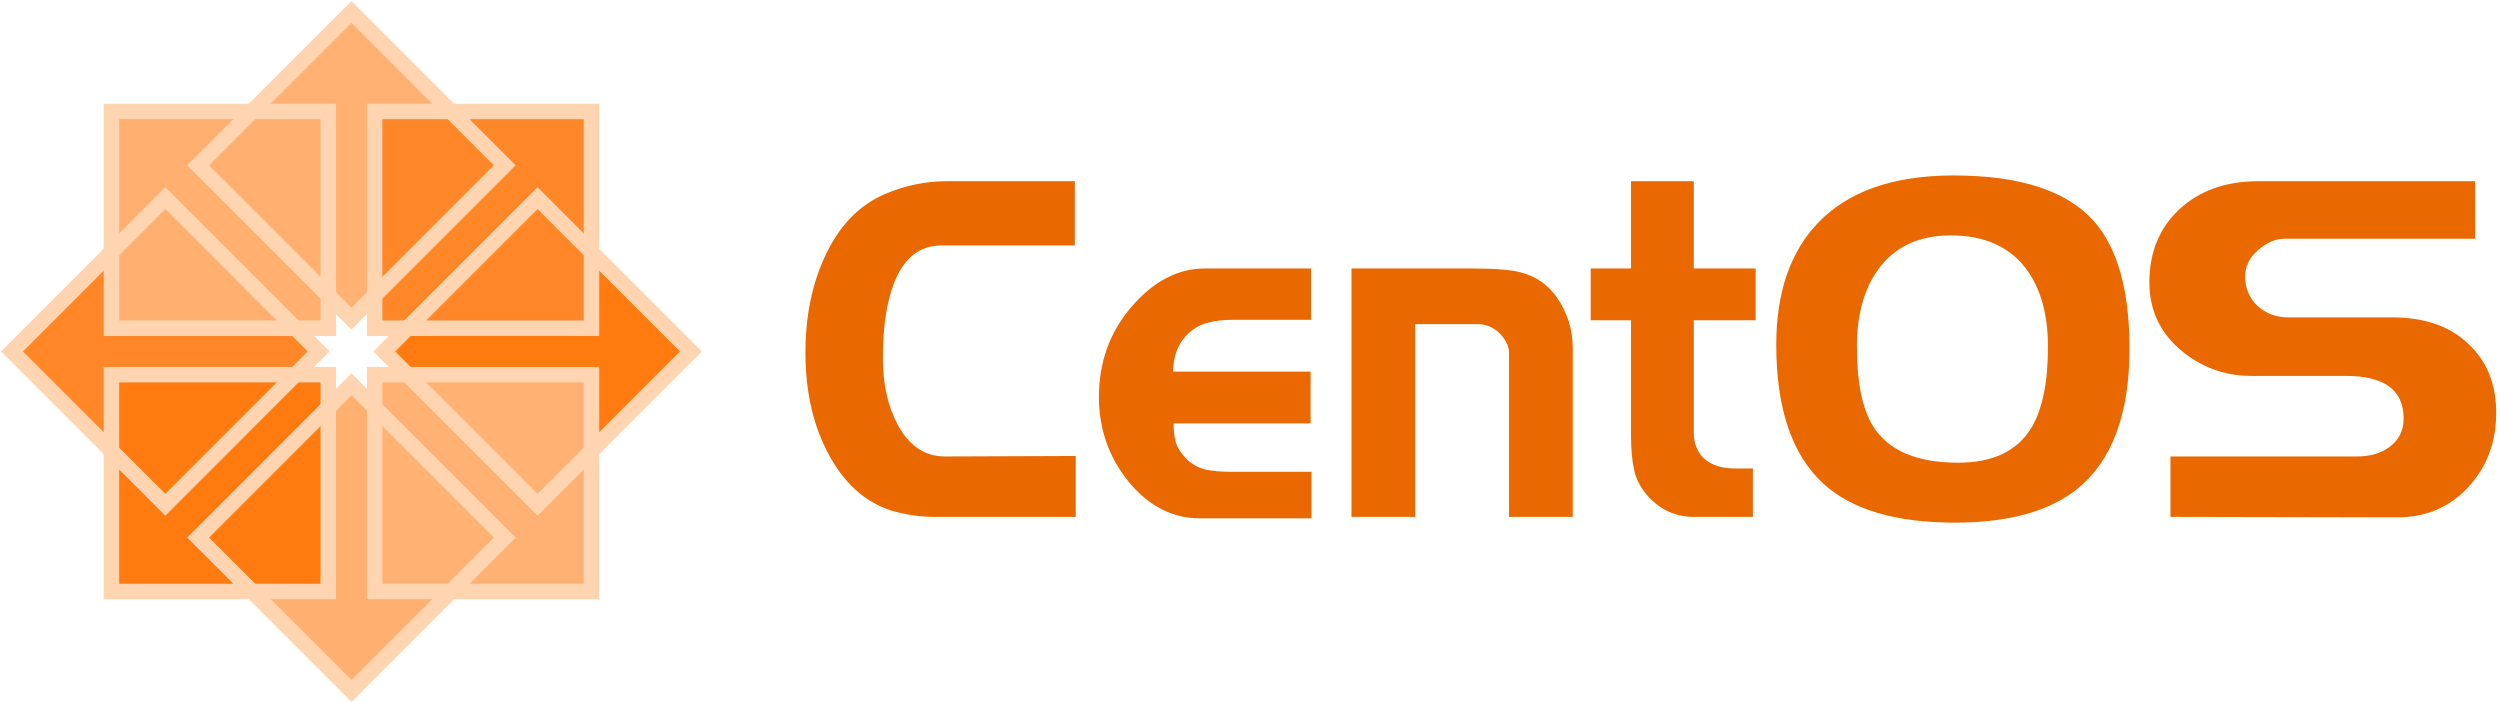 <?xml version="1.0" encoding="UTF-8" standalone="no"?>
<svg width="512px" height="144px" viewBox="0 0 512 144" version="1.1" xmlns="http://www.w3.org/2000/svg" xmlns:xlink="http://www.w3.org/1999/xlink" preserveAspectRatio="xMidYMid">
	<g>
		<path d="M511.221,84.546 C511.221,90.569 509.313,95.643 505.498,99.768 C501.682,103.893 496.835,105.955 490.955,105.955 L444.512,105.857 L444.512,93.483 L482.792,93.483 C485.357,93.483 487.515,92.861 489.265,91.617 C491.267,90.177 492.269,88.213 492.269,85.725 C492.269,79.898 488.327,76.985 480.447,76.985 L461.118,76.985 C455.552,76.985 450.673,75.184 446.482,71.583 C442.291,67.982 440.196,63.399 440.196,57.834 C440.196,51.68 442.229,46.705 446.294,42.907 C450.422,39.045 455.834,37.113 462.527,37.113 L506.905,37.113 L506.905,48.897 L467.78,48.897 C466.029,48.897 464.246,49.683 462.433,51.255 C460.681,52.76 459.805,54.56 459.805,56.655 C459.805,59.013 460.649,61.01 462.338,62.647 C464.09,64.218 466.185,65.003 468.625,65.003 L489.923,65.003 C496.553,65.003 501.745,66.804 505.498,70.404 C509.313,73.94 511.221,78.654 511.221,84.546 L511.221,84.546 Z M419.419,70.994 C419.419,64.251 417.886,58.882 414.821,54.888 C411.381,50.436 406.283,48.21 399.528,48.21 C392.898,48.21 387.893,50.6 384.516,55.379 C381.701,59.373 380.294,64.578 380.294,70.994 C380.294,78.392 381.42,83.859 383.672,87.394 C386.8,92.305 392.585,94.76 401.029,94.76 C408.16,94.76 413.163,92.37 416.04,87.591 C418.292,83.859 419.419,78.327 419.419,70.994 L419.419,70.994 Z M436.119,71.387 C436.119,84.742 432.585,94.302 425.517,100.063 C419.762,104.711 411.381,107.036 400.372,107.036 C388.175,107.036 379.168,104.351 373.351,98.983 C366.971,93.09 363.78,83.63 363.78,70.601 C363.78,59.93 366.627,51.615 372.319,45.657 C378.511,39.175 387.769,35.935 400.091,35.935 C413.664,35.935 423.233,39.045 428.8,45.264 C433.68,50.764 436.119,59.471 436.119,71.387 L436.119,71.387 Z M359.555,65.593 L346.888,65.593 L346.888,88.671 C346.888,90.766 347.576,92.501 348.952,93.876 C350.516,95.251 352.58,95.938 355.144,95.938 L358.992,95.938 L358.992,105.857 L346.888,105.857 C343.261,105.857 340.164,104.482 337.6,101.732 C336.099,100.096 335.128,98.295 334.691,96.331 C334.253,94.367 334.035,92.042 334.035,89.358 L334.035,65.593 L325.778,65.593 L325.778,54.987 L334.035,54.987 L334.035,37.113 L346.888,37.113 L346.888,54.987 L359.555,54.987 L359.555,65.593 L359.555,65.593 Z M322.098,105.857 L309.056,105.857 L309.056,72.369 C309.056,71.517 308.869,70.765 308.493,70.11 C308.118,69.389 307.586,68.703 306.899,68.048 C305.648,66.935 304.209,66.378 302.583,66.378 L289.823,66.378 L289.823,105.857 L276.781,105.857 L276.781,54.987 L301.739,54.987 C306.179,54.987 309.401,55.248 311.402,55.772 C314.53,56.558 317.032,58.293 318.908,60.977 C321.035,64.12 322.098,67.557 322.098,71.289 L322.098,105.857 L322.098,105.857 Z M268.595,106.152 L245.702,106.152 C240.135,106.152 235.287,103.664 231.16,98.688 C227.093,93.647 225.06,87.852 225.06,81.305 C225.06,74.169 227.281,68.015 231.722,62.843 C236.226,57.605 241.23,54.987 246.734,54.987 L268.502,54.987 L268.502,65.494 L252.551,65.494 C250.55,65.494 248.829,65.691 247.391,66.084 C246.015,66.411 244.733,67.099 243.544,68.146 C241.355,70.11 240.261,72.762 240.261,76.1 L268.408,76.1 L268.408,86.707 L240.355,86.707 C240.355,88.279 240.51,89.62 240.824,90.733 C241.199,91.781 241.918,92.861 242.981,93.974 C244.044,95.021 245.296,95.742 246.734,96.134 C248.235,96.462 250.05,96.625 252.175,96.625 L268.595,96.625 L268.595,106.152 L268.595,106.152 Z M220.311,105.857 L191.319,105.857 C188.379,105.857 185.471,105.431 182.593,104.581 C177.027,102.813 172.617,98.753 169.364,92.403 C166.425,86.642 164.955,79.931 164.955,72.271 C164.955,64.872 166.268,58.325 168.895,52.629 C171.773,46.344 175.87,42.056 181.186,39.764 C185.315,37.997 189.537,37.114 193.852,37.114 L220.123,37.114 L220.123,50.273 L192.82,50.273 C188.379,50.273 185.158,52.793 183.156,57.834 C181.593,61.762 180.811,66.902 180.811,73.253 C180.811,78.621 181.812,83.172 183.813,86.903 C186.127,91.29 189.38,93.483 193.571,93.483 L220.311,93.385 L220.311,105.857 L220.311,105.857 Z" fill="rgb(234,104,0)"></path>
		<path d="M60.672,66.736 L65.862,71.898 L60.672,77.058 L24.132,77.058 L24.132,94.255 L1.848,71.898 L24.132,49.916 L24.132,66.736 L60.672,66.736 L60.672,66.736 Z" fill="rgb(255,135,39)"></path>
		<path d="M77.217,60.672 L72.056,65.862 L66.895,60.672 L66.895,24.132 L49.698,24.132 L72.056,1.848 L94.037,24.132 L77.217,24.132 L77.217,60.672 L77.217,60.672 Z" fill="rgb(255,177,115)"></path>
		<path d="M83.282,77.217 L78.09,72.056 L83.282,66.895 L119.821,66.895 L119.821,49.698 L142.105,72.056 L119.821,94.037 L119.821,77.217 L83.282,77.217 L83.282,77.217 Z" fill="rgb(255,122,15)"></path>
		<path d="M66.736,83.282 L71.897,78.09 L77.058,83.282 L77.058,119.822 L94.255,119.822 L71.897,142.105 L49.917,119.822 L66.736,119.822 L66.736,83.282 L66.736,83.282 Z" fill="rgb(255,176,113)"></path>
		<path d="M22.822,22.822 L67.22,22.822 L67.22,67.221 L22.822,67.221 L22.822,22.822 Z" fill="rgb(255,176,113)"></path>
		<path d="M21.237,21.237 L68.806,21.237 L68.806,68.806 L21.237,68.806 L21.237,21.237 Z M24.407,65.635 L65.634,65.635 L65.634,24.408 L24.407,24.408 L24.407,65.635 Z" fill="rgb(255,212,177)"></path>
		<path d="M76.733,22.822 L121.13,22.822 L121.13,67.221 L76.733,67.221 L76.733,22.822 Z" fill="rgb(255,135,39)"></path>
		<path d="M75.148,21.237 L122.717,21.237 L122.717,68.806 L75.148,68.806 L75.148,21.237 Z M78.319,65.635 L119.546,65.635 L119.546,24.408 L78.319,24.408 L78.319,65.635 Z" fill="rgb(255,212,177)"></path>
		<path d="M76.733,76.733 L121.13,76.733 L121.13,121.131 L76.733,121.131 L76.733,76.733 Z" fill="rgb(255,177,115)"></path>
		<path d="M75.148,75.148 L122.717,75.148 L122.717,122.718 L75.148,122.718 L75.148,75.148 Z M78.319,119.546 L119.546,119.546 L119.546,78.319 L78.319,78.319 L78.319,119.546 Z" fill="rgb(255,212,177)"></path>
		<path d="M22.822,76.733 L67.22,76.733 L67.22,121.131 L22.822,121.131 L22.822,76.733 Z" fill="rgb(255,122,15)"></path>
		<path d="M21.237,75.148 L68.806,75.148 L68.806,122.718 L21.237,122.718 L21.237,75.148 Z M24.407,119.546 L65.634,119.546 L65.634,78.319 L24.407,78.319 L24.407,119.546 Z" fill="rgb(255,212,177)"></path>
		<path d="M33.856,105.614 L0.219,71.976 L33.855,38.34 L67.492,71.976 L33.856,105.614 L33.856,105.614 Z M4.704,71.976 L33.856,101.128 L63.007,71.976 L33.855,42.825 L4.704,71.976 L4.704,71.976 Z" fill="rgb(255,212,177)"></path>
		<path d="M71.976,67.492 L38.34,33.856 L71.976,0.219 L105.613,33.856 L71.976,67.492 L71.976,67.492 Z M42.825,33.856 L71.976,63.007 L101.128,33.856 L71.976,4.704 L42.825,33.856 L42.825,33.856 Z" fill="rgb(255,212,177)"></path>
		<path d="M110.098,105.614 L76.462,71.976 L110.098,38.34 L143.734,71.976 L110.098,105.614 L110.098,105.614 Z M80.946,71.976 L110.098,101.128 L139.249,71.976 L110.098,42.825 L80.946,71.976 L80.946,71.976 Z" fill="rgb(255,212,177)"></path>
		<path d="M71.976,143.734 L38.34,110.098 L71.976,76.462 L105.613,110.098 L71.976,143.734 L71.976,143.734 Z M42.825,110.098 L71.976,139.249 L101.128,110.098 L71.976,80.947 L42.825,110.098 L42.825,110.098 Z" fill="rgb(255,212,177)"></path>
	</g>
</svg>